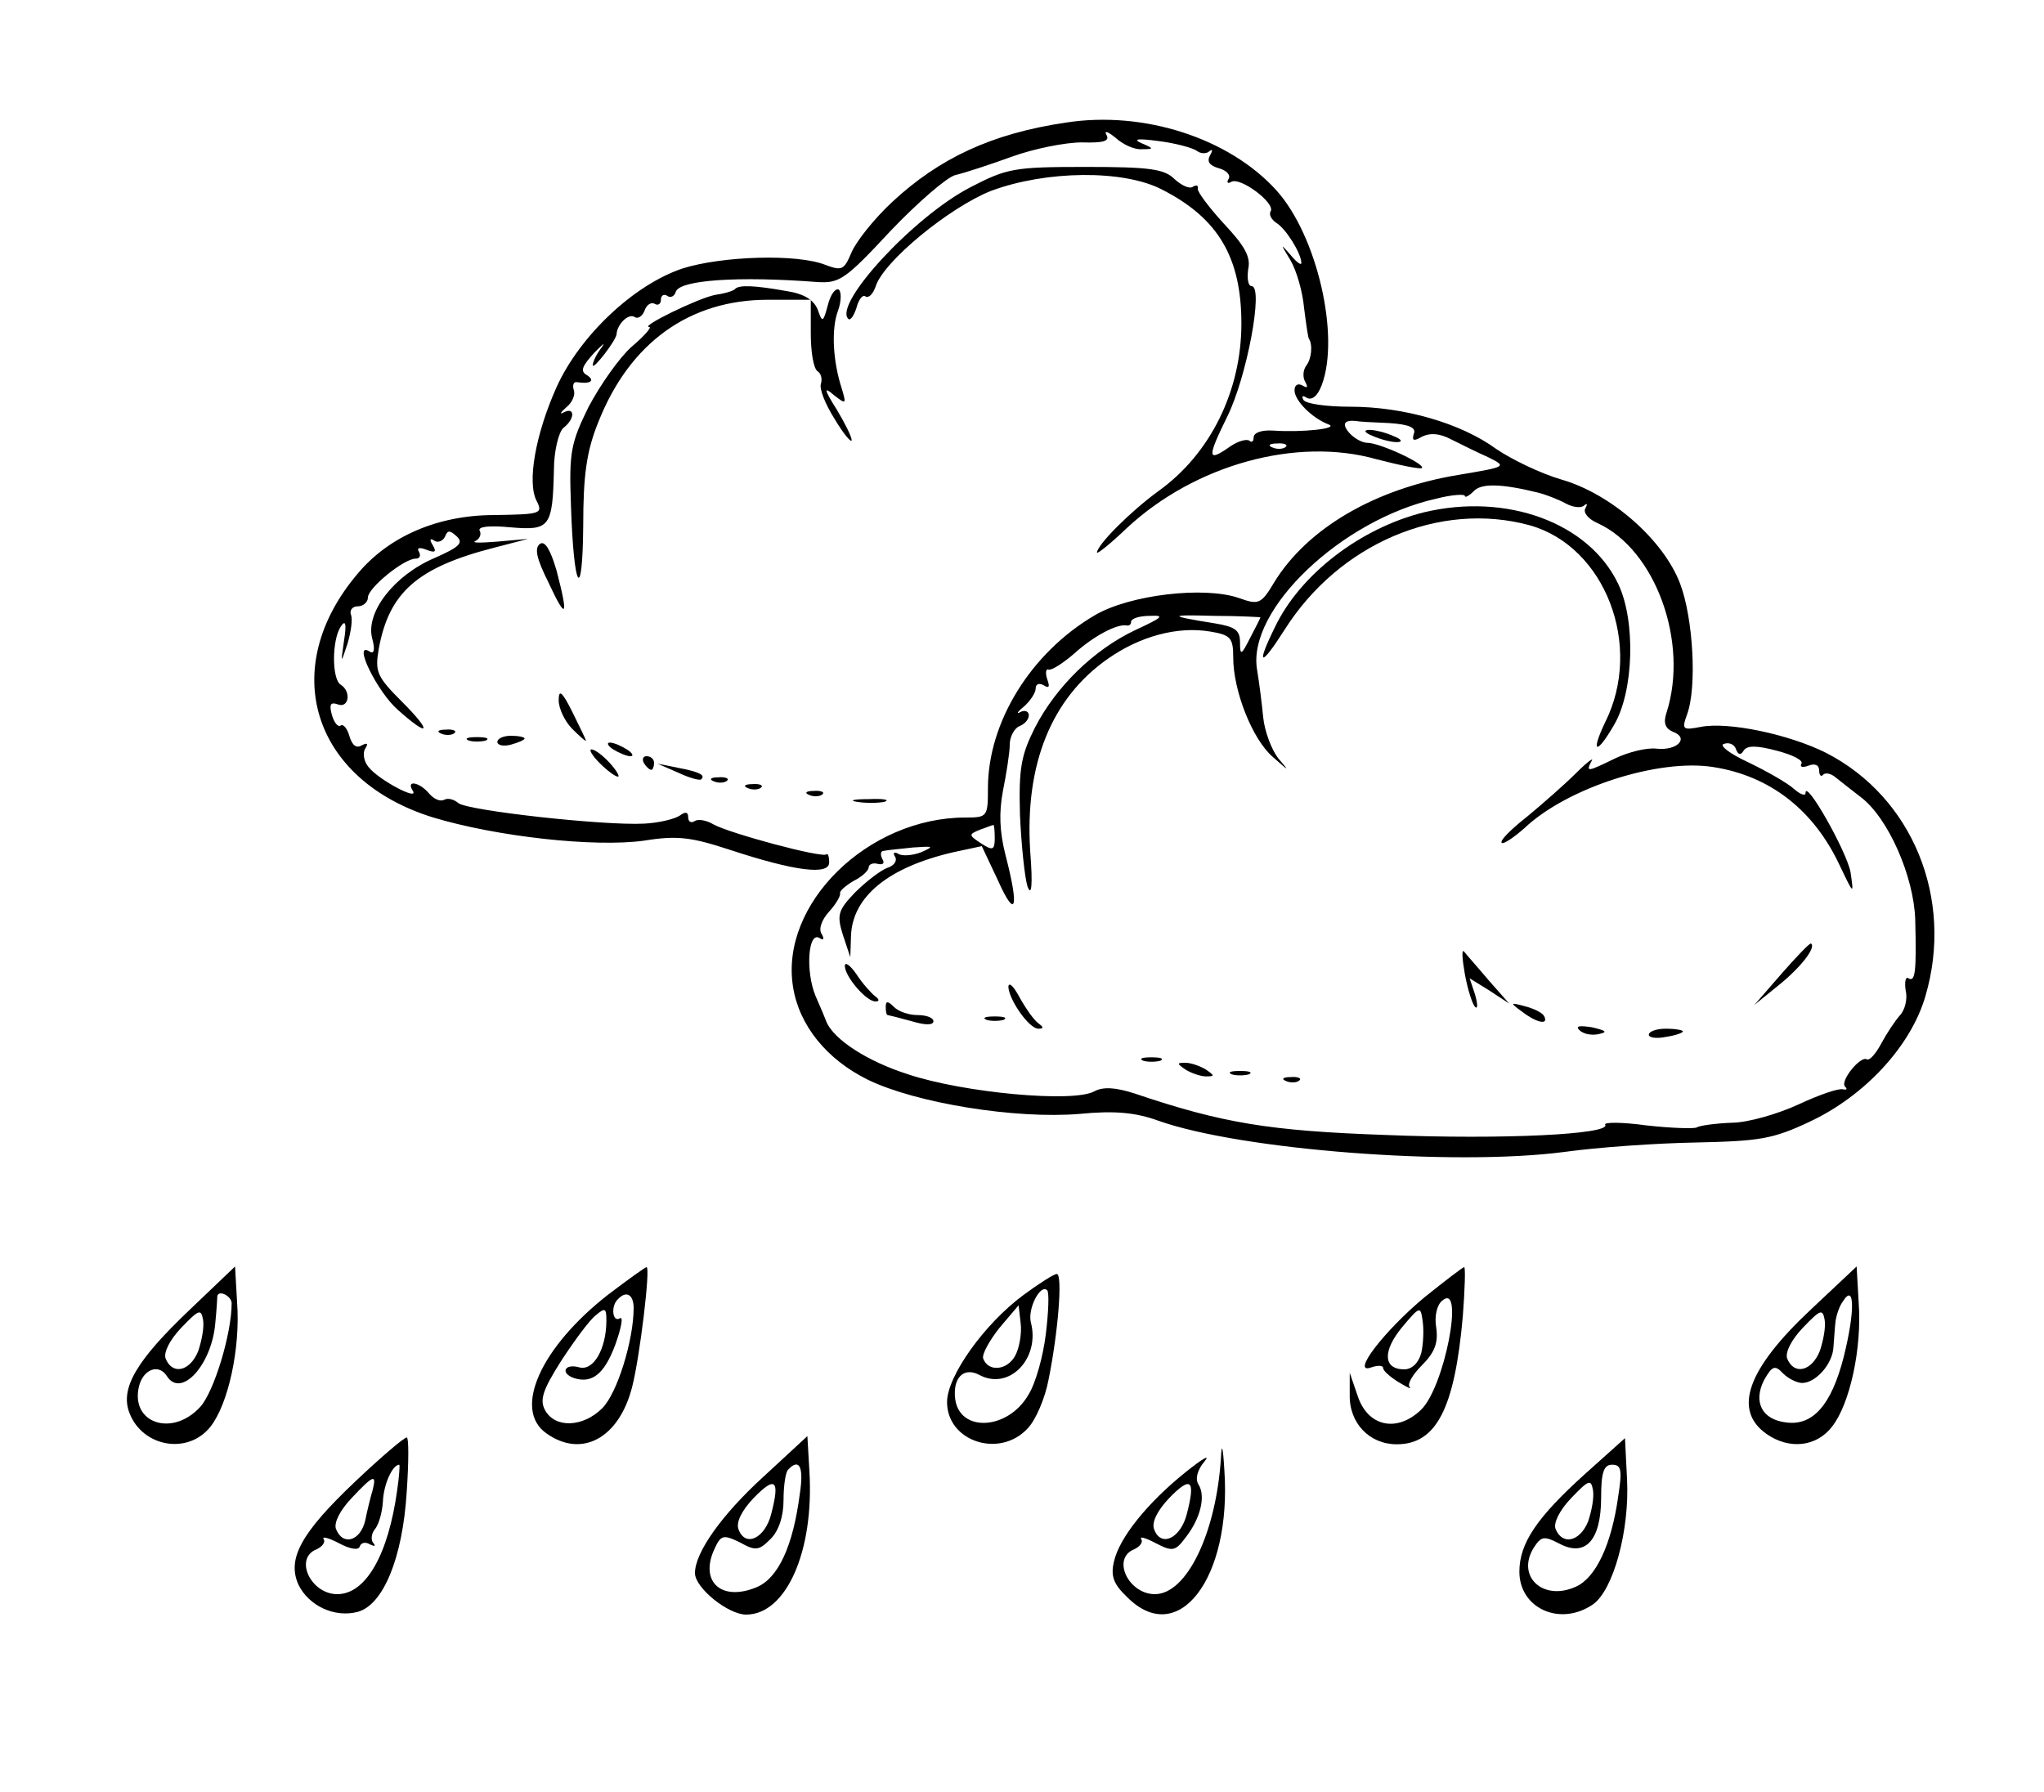 <?xml version="1.0" standalone="no"?>
<!DOCTYPE svg PUBLIC "-//W3C//DTD SVG 20010904//EN"
 "http://www.w3.org/TR/2001/REC-SVG-20010904/DTD/svg10.dtd">
<svg version="1.0" xmlns="http://www.w3.org/2000/svg"
 width="300pt" height="263pt" viewBox="0 0 300 263"
 preserveAspectRatio="xMidYMid meet">
<g transform="translate(0,263) scale(0.1,-0.1)"
fill="#000000" stroke="none">
<path d="M1564 2450 c-108 -16 -185 -52 -254 -116 -27 -25 -53 -58 -60 -74
-11 -26 -14 -28 -38 -19 -42 17 -153 13 -210 -5 -72 -24 -151 -99 -185 -174
-31 -69 -44 -141 -29 -168 9 -18 5 -19 -62 -20 -83 0 -155 -31 -201 -86 -118
-139 -67 -303 111 -358 93 -28 236 -44 309 -34 49 8 70 5 125 -13 97 -32 147
-38 147 -19 0 9 -2 14 -4 12 -6 -6 -143 31 -166 44 -10 6 -22 8 -27 5 -6 -4
-10 -1 -10 6 0 7 -4 8 -12 2 -7 -5 -31 -11 -53 -12 -60 -3 -257 19 -272 30 -7
6 -16 8 -21 5 -6 -3 -15 1 -22 9 -14 17 -35 21 -24 4 9 -15 -50 16 -65 35 -7
8 -9 21 -5 27 5 8 3 9 -5 5 -8 -5 -14 0 -18 13 -3 11 -9 19 -13 16 -4 -3 -10
5 -13 16 -4 15 -2 19 9 15 16 -6 20 19 4 29 -13 8 -13 65 0 85 7 11 9 5 5 -20
-5 -35 -5 -35 5 -5 5 17 8 36 5 43 -2 6 2 12 10 12 8 0 15 6 15 13 0 14 53 57
70 57 6 0 8 4 5 10 -4 6 1 7 11 3 13 -5 15 -3 9 7 -5 8 -4 11 3 6 5 -3 12 0
15 6 4 10 7 10 17 1 11 -10 4 -16 -32 -32 -59 -25 -101 -79 -92 -117 5 -18 3
-25 -4 -20 -25 15 12 -60 42 -86 47 -42 51 -33 6 12 -37 37 -40 44 -34 78 15
82 56 119 169 148 l50 13 -45 -4 c-25 -2 -39 -2 -32 1 6 3 9 10 6 15 -3 6 14
8 45 5 58 -5 62 0 64 84 0 28 7 56 14 62 17 13 17 31 1 23 -7 -4 -6 -1 3 7 9
7 14 19 11 26 -2 7 0 12 5 11 19 -3 27 2 15 10 -11 6 -8 13 10 33 13 13 17 17
11 8 -7 -9 -13 -21 -13 -26 0 -8 35 37 35 46 1 14 17 30 26 25 5 -4 12 1 15 9
3 9 10 13 15 10 5 -3 9 0 9 6 0 6 4 9 9 6 5 -4 11 -1 13 6 6 17 91 23 208 14
32 -2 41 4 107 75 40 42 83 79 95 82 13 3 50 15 83 27 33 12 79 21 103 21 32
-1 41 2 36 11 -4 7 2 5 13 -4 11 -10 28 -18 39 -17 18 0 18 1 -1 9 -13 6 -5 7
25 3 25 -3 50 -10 56 -14 6 -5 15 -5 19 -1 5 4 5 1 1 -6 -5 -9 -1 -15 13 -19
11 -3 18 -10 14 -16 -3 -5 -1 -7 4 -4 13 8 65 -31 58 -43 -3 -5 1 -12 8 -17
14 -8 37 -45 37 -59 0 -4 -7 1 -16 12 -15 17 -15 17 0 -8 9 -15 18 -47 20 -70
3 -24 6 -44 7 -45 6 -9 4 -30 -4 -40 -5 -7 -5 -18 -1 -24 4 -8 3 -9 -4 -5 -7
4 -12 1 -12 -7 0 -15 26 -41 50 -50 16 -6 -38 -12 -82 -9 -16 1 -28 -3 -28
-10 0 -6 -3 -8 -6 -5 -4 3 -16 0 -28 -8 -34 -24 -35 -18 -5 43 29 58 54 192
36 192 -5 0 -7 11 -5 25 4 18 -5 34 -36 67 -22 24 -39 47 -38 51 1 5 -2 6 -7
3 -5 -4 -17 2 -27 11 -15 15 -36 18 -130 18 -106 0 -116 -2 -170 -30 -83 -43
-201 -171 -179 -193 3 -3 8 4 12 16 3 12 9 20 13 17 5 -3 11 3 15 14 11 37
109 117 170 141 81 30 194 31 250 2 83 -42 117 -100 117 -197 0 -98 -45 -191
-122 -246 -41 -30 -89 -78 -90 -90 0 -3 20 13 44 36 100 93 249 134 366 101
35 -9 64 -15 67 -13 5 6 -62 37 -80 37 -8 0 -20 7 -27 15 -11 13 -7 19 11 17
3 -1 25 -2 48 -3 30 -2 40 -7 36 -16 -3 -10 0 -11 12 -4 12 6 26 5 43 -4 14
-7 38 -19 54 -26 28 -14 28 -14 -43 -26 -122 -20 -222 -78 -271 -158 -19 -32
-23 -33 -51 -23 -51 18 -161 5 -212 -25 -94 -55 -157 -157 -157 -254 0 -42 -1
-43 -33 -43 -143 0 -273 -127 -253 -249 9 -56 49 -106 110 -136 70 -34 216
-58 311 -50 51 5 82 2 115 -10 121 -43 433 -67 595 -46 50 7 137 13 195 14 92
2 112 5 165 30 82 38 150 112 171 185 42 143 -19 292 -146 357 -54 27 -143 46
-184 38 -26 -5 -28 -4 -20 18 15 40 9 142 -10 192 -24 64 -101 132 -174 153
-31 9 -74 30 -96 45 -52 38 -136 62 -214 62 -34 0 -65 4 -69 10 -3 6 -1 7 5 3
8 -4 16 3 22 19 27 72 -7 220 -67 286 -69 76 -194 117 -309 99z m323 -476 c-3
-3 -12 -4 -19 -1 -8 3 -5 6 6 6 11 1 17 -2 13 -5z m370 -67 c12 -3 30 -10 41
-16 11 -6 23 -7 27 -3 5 4 5 2 2 -4 -4 -6 4 -16 18 -22 85 -39 134 -175 101
-278 -5 -15 -2 -23 9 -28 25 -9 7 -28 -23 -25 -15 2 -42 -5 -61 -14 -41 -20
-44 -21 -35 -4 4 6 -6 -1 -23 -18 -16 -16 -49 -45 -72 -64 -23 -18 -40 -35
-37 -38 2 -3 17 7 33 21 63 60 198 103 278 90 83 -13 147 -63 185 -144 21 -44
21 -44 16 -10 -6 31 -66 137 -66 116 0 -5 -8 -2 -17 6 -10 9 -40 26 -67 39
-28 13 -43 25 -36 27 8 3 16 -1 18 -8 3 -8 7 -9 11 -2 5 8 19 8 49 0 23 -6 39
-14 36 -19 -3 -5 2 -6 10 -3 10 4 16 1 16 -7 0 -7 3 -10 6 -6 3 3 11 2 18 -4
6 -5 23 -18 37 -29 40 -30 78 -116 80 -180 2 -77 0 -92 -10 -86 -4 3 -6 -5 -4
-18 3 -12 -1 -29 -9 -37 -7 -8 -19 -26 -27 -41 -8 -15 -17 -25 -21 -23 -9 6
-40 -32 -32 -40 4 -4 2 -5 -3 -4 -6 2 -35 -8 -65 -22 -30 -14 -75 -27 -98 -27
-24 -1 -47 -4 -52 -7 -4 -2 -37 -1 -73 3 -36 5 -64 5 -61 1 8 -14 -149 -22
-322 -15 -170 6 -239 17 -369 61 -28 9 -46 10 -59 3 -31 -17 -192 -2 -273 25
-60 19 -109 51 -120 77 -1 3 -8 20 -16 38 -15 36 -11 96 6 85 6 -4 7 -1 3 6
-5 7 0 21 11 33 10 11 17 23 16 27 -1 3 8 11 20 18 12 6 22 15 22 20 0 4 6 7
13 5 8 -2 11 1 7 7 -3 6 -3 12 2 12 4 1 24 3 43 5 30 2 32 2 12 -7 -13 -5 -29
-6 -34 -2 -6 3 -8 1 -4 -5 3 -6 -2 -13 -12 -16 -10 -4 -31 -20 -47 -36 -25
-26 -27 -33 -18 -62 l11 -33 1 31 c2 58 55 101 150 123 l42 9 24 -51 c26 -58
31 -40 11 37 -9 35 -10 63 -4 95 5 25 10 56 10 68 0 12 7 24 14 27 8 3 14 10
14 16 0 6 -6 8 -12 5 -7 -4 -5 0 5 8 9 8 17 20 17 26 0 7 5 9 12 5 8 -5 9 -2
5 9 -3 9 -2 16 2 14 5 -1 22 10 38 24 29 26 62 43 76 41 4 -1 7 1 7 5 0 5 12
9 28 9 22 1 19 -2 -22 -21 -61 -29 -116 -83 -147 -143 -20 -40 -24 -59 -22
-128 2 -45 7 -92 11 -105 6 -16 8 1 4 52 -8 127 31 224 114 282 47 33 102 48
150 40 30 -5 34 -9 34 -38 0 -49 28 -120 58 -146 25 -22 25 -22 8 -2 -10 13
-20 40 -22 60 -2 21 -6 52 -9 70 -15 88 124 220 263 251 23 6 42 7 42 4 0 -3
6 0 13 7 11 12 41 11 94 -2z m-407 -183 c0 -1 -7 -15 -15 -30 -13 -26 -15 -27
-15 -7 0 18 -7 23 -37 28 -69 11 -69 13 -1 11 38 0 68 -2 68 -2z m-390 -324
c0 -18 -3 -19 -20 -8 -18 12 -19 13 -2 20 9 3 18 7 20 7 1 1 2 -8 2 -19z"/>
<path d="M2090 1878 c-93 -23 -182 -91 -219 -169 -28 -57 -21 -59 14 -4 80
127 228 190 360 154 111 -31 167 -177 111 -289 -22 -46 -13 -49 13 -4 29 49
32 153 6 207 -43 90 -164 134 -285 105z"/>
<path d="M2615 1201 l-40 -46 37 30 c32 26 54 55 46 60 -2 1 -21 -19 -43 -44z"/>
<path d="M2150 1200 c4 -22 11 -44 15 -48 4 -4 4 4 0 18 l-8 24 29 -18 29 -19
-30 34 c-16 19 -33 38 -36 42 -4 5 -3 -10 1 -33z"/>
<path d="M1240 1212 c0 -15 31 -52 45 -52 6 0 6 3 -1 8 -5 4 -18 18 -27 32 -9
13 -17 19 -17 12z"/>
<path d="M1480 1182 c0 -18 30 -62 44 -62 8 0 8 2 0 8 -6 4 -18 21 -27 37 -9
17 -16 24 -17 17z"/>
<path d="M1300 1152 c0 -7 1 -12 3 -12 1 0 17 -4 35 -9 20 -6 32 -6 32 0 0 5
-10 9 -23 9 -13 0 -28 5 -35 12 -9 9 -12 9 -12 0z"/>
<path d="M2234 1145 c22 -17 40 -20 32 -6 -3 5 -16 11 -28 14 -22 6 -22 5 -4
-8z"/>
<path d="M1448 1133 c6 -2 18 -2 25 0 6 3 1 5 -13 5 -14 0 -19 -2 -12 -5z"/>
<path d="M2318 1118 c6 -6 18 -8 28 -6 14 3 12 5 -9 10 -19 3 -25 2 -19 -4z"/>
<path d="M2420 1111 c0 -4 11 -6 25 -3 14 2 25 6 25 8 0 2 -11 4 -25 4 -14 0
-25 -4 -25 -9z"/>
<path d="M1678 1073 c6 -2 18 -2 25 0 6 3 1 5 -13 5 -14 0 -19 -2 -12 -5z"/>
<path d="M1740 1060 c8 -5 22 -10 30 -10 13 0 13 1 0 10 -8 5 -22 10 -30 10
-13 0 -13 -1 0 -10z"/>
<path d="M1808 1053 c6 -2 18 -2 25 0 6 3 1 5 -13 5 -14 0 -19 -2 -12 -5z"/>
<path d="M1888 1043 c7 -3 16 -2 19 1 4 3 -2 6 -13 5 -11 0 -14 -3 -6 -6z"/>
<path d="M1079 2206 c-2 -3 -16 -7 -30 -9 -25 -5 -111 -47 -96 -47 4 0 -7 -13
-26 -29 -18 -16 -46 -56 -63 -88 -26 -53 -29 -66 -26 -145 4 -124 17 -146 18
-30 0 75 5 110 22 152 46 117 134 180 249 180 l63 0 0 -49 c0 -28 4 -52 10
-56 5 -3 7 -11 5 -18 -3 -7 6 -30 20 -52 13 -22 25 -36 25 -31 0 5 -10 25 -22
45 -19 30 -19 34 -4 21 18 -14 18 -13 12 8 -14 42 -16 90 -6 116 5 14 5 28 1
31 -5 2 -12 -7 -16 -23 -7 -26 -8 -26 -15 -6 -6 14 -20 23 -47 27 -45 8 -68 9
-74 3z"/>
<path d="M2015 1990 c11 -5 27 -9 35 -9 9 0 8 4 -5 9 -11 5 -27 9 -35 9 -9 0
-8 -4 5 -9z"/>
<path d="M793 1832 c-9 -6 -6 -21 12 -57 26 -56 30 -52 12 17 -9 31 -17 44
-24 40z"/>
<path d="M820 1602 c0 -12 9 -31 20 -42 11 -11 20 -19 20 -17 0 1 -9 20 -20
42 -15 30 -20 34 -20 17z"/>
<path d="M648 1553 c7 -3 16 -2 19 1 4 3 -2 6 -13 5 -11 0 -14 -3 -6 -6z"/>
<path d="M688 1543 c6 -2 18 -2 25 0 6 3 1 5 -13 5 -14 0 -19 -2 -12 -5z"/>
<path d="M730 1541 c0 -5 9 -7 20 -4 11 3 20 7 20 9 0 2 -9 4 -20 4 -11 0 -20
-4 -20 -9z"/>
<path d="M900 1530 c8 -5 20 -10 25 -10 6 0 3 5 -5 10 -8 5 -19 10 -25 10 -5
0 -3 -5 5 -10z"/>
<path d="M880 1510 c11 -11 23 -20 27 -20 3 0 -2 9 -12 20 -10 11 -22 20 -27
20 -4 0 1 -9 12 -20z"/>
<path d="M945 1510 c3 -5 8 -10 11 -10 2 0 4 5 4 10 0 6 -5 10 -11 10 -5 0 -7
-4 -4 -10z"/>
<path d="M995 1496 c17 -8 32 -12 34 -10 7 6 -2 11 -34 17 l-30 6 30 -13z"/>
<path d="M1048 1483 c7 -3 16 -2 19 1 4 3 -2 6 -13 5 -11 0 -14 -3 -6 -6z"/>
<path d="M1098 1473 c7 -3 16 -2 19 1 4 3 -2 6 -13 5 -11 0 -14 -3 -6 -6z"/>
<path d="M1188 1463 c7 -3 16 -2 19 1 4 3 -2 6 -13 5 -11 0 -14 -3 -6 -6z"/>
<path d="M1258 1453 c12 -2 30 -2 40 0 9 3 -1 5 -23 4 -22 0 -30 -2 -17 -4z"/>
<path d="M279 708 c-79 -75 -103 -116 -89 -152 19 -50 86 -62 119 -20 26 33
44 115 39 182 l-3 53 -66 -63z m61 9 c0 -45 -26 -130 -46 -152 -41 -45 -103
-24 -90 30 6 25 29 34 41 15 21 -33 66 17 71 78 2 20 3 38 3 40 3 9 21 -1 21
-11z m-49 -70 c-12 -30 -38 -36 -48 -11 -3 9 6 27 23 45 26 27 29 28 32 12 2
-11 -2 -31 -7 -46z"/>
<path d="M893 730 c-99 -77 -141 -169 -91 -204 52 -37 107 -7 126 69 11 43 27
175 21 175 -2 0 -27 -18 -56 -40z m37 -20 c0 -47 -24 -125 -46 -147 -28 -28
-69 -30 -84 -3 -8 15 -4 29 24 73 19 29 41 59 50 66 14 12 16 11 16 -7 0 -42
-19 -75 -40 -69 -22 6 -28 -9 -7 -16 26 -8 44 6 60 49 9 25 12 42 7 39 -11 -7
-14 18 -3 28 12 13 23 7 23 -13z"/>
<path d="M2091 726 c-59 -49 -110 -115 -78 -103 9 3 17 3 17 -1 0 -4 10 -13
23 -21 12 -7 19 -11 16 -7 -4 4 4 18 18 32 19 19 24 33 21 55 -3 17 1 34 9 40
33 28 3 -129 -32 -161 -35 -33 -77 -24 -92 20 l-12 35 0 -32 c-1 -42 29 -73
69 -73 58 0 85 52 97 188 3 39 4 72 2 72 -2 0 -28 -20 -58 -44z m-5 -82 c-4
-15 -14 -24 -25 -24 -31 0 -32 27 -3 62 26 31 27 31 30 9 2 -13 1 -34 -2 -47z"/>
<path d="M2658 708 c-94 -88 -115 -148 -65 -183 33 -23 73 -19 96 11 26 33 44
115 39 182 l-3 53 -67 -63z m48 -70 c-18 -70 -45 -101 -84 -96 -36 4 -49 30
-33 62 12 21 16 23 28 10 8 -8 21 -14 28 -14 20 0 45 28 46 53 1 12 2 29 3 37
1 8 5 22 11 30 17 27 18 -14 1 -82z m-35 9 c-12 -30 -38 -36 -48 -11 -3 9 6
27 23 45 26 27 29 28 32 12 2 -11 -2 -31 -7 -46z"/>
<path d="M1502 729 c-57 -42 -112 -119 -112 -157 0 -58 77 -83 118 -39 12 12
26 45 31 72 14 69 21 155 12 155 -4 0 -26 -14 -49 -31z m33 -57 c-4 -33 -15
-73 -26 -90 -30 -51 -100 -55 -107 -6 -4 31 12 48 35 36 44 -24 90 24 76 77
-5 20 14 57 24 47 3 -3 2 -31 -2 -64z m-45 -32 c-12 -22 -40 -24 -47 -4 -2 6
9 26 24 45 l28 33 3 -26 c2 -15 -2 -37 -8 -48z"/>
<path d="M521 455 c-79 -75 -100 -113 -83 -151 15 -31 53 -49 87 -40 37 10 66
78 72 177 3 44 3 79 0 79 -4 0 -38 -29 -76 -65z m62 -12 c-13 -95 -46 -153
-88 -153 -39 0 -64 53 -30 66 8 4 13 10 10 15 -3 4 7 2 22 -6 17 -9 29 -11 31
-5 2 6 9 7 15 3 7 -3 9 -3 5 2 -4 4 -3 14 2 20 6 7 11 25 12 41 1 25 14 54 24
54 1 0 0 -17 -3 -37z m-36 0 c-3 -10 -8 -30 -11 -45 -7 -30 -33 -38 -43 -12
-3 9 6 27 23 45 32 34 37 36 31 12z"/>
<path d="M1119 461 c-60 -55 -99 -110 -99 -140 0 -22 49 -61 75 -61 59 0 100
93 93 210 l-3 52 -66 -61z m55 -23 c-10 -78 -32 -125 -64 -138 -51 -21 -83 8
-62 55 10 22 13 23 38 11 23 -13 28 -12 45 5 12 12 19 33 19 57 0 21 3 42 7
45 16 17 23 4 17 -35z m-42 -30 c-9 -36 -38 -50 -48 -23 -4 10 4 27 22 46 32
33 39 27 26 -23z"/>
<path d="M1792 490 c-7 -110 -50 -200 -97 -200 -39 0 -64 53 -30 66 8 4 13 10
10 15 -3 4 6 2 21 -6 25 -13 29 -12 44 8 22 28 30 61 19 78 -5 8 -2 21 9 34 9
11 -3 4 -28 -16 -56 -45 -97 -96 -105 -131 -5 -21 -1 -33 19 -52 75 -76 154
27 143 186 -2 35 -4 41 -5 18z m-50 -82 c-9 -36 -38 -50 -48 -23 -4 10 4 27
22 46 32 33 39 27 26 -23z"/>
<path d="M2327 467 c-71 -64 -97 -102 -97 -144 0 -54 60 -81 108 -48 30 21 54
109 50 184 l-3 60 -58 -52z m48 -34 c-10 -71 -33 -119 -62 -132 -48 -22 -88
15 -62 57 11 17 15 18 38 6 38 -20 61 5 61 68 0 37 4 48 16 48 14 0 15 -8 9
-47z m-44 -36 c-12 -30 -38 -36 -48 -11 -3 9 6 27 23 45 26 27 29 28 32 12 2
-11 -2 -31 -7 -46z"/>
</g>
</svg>
